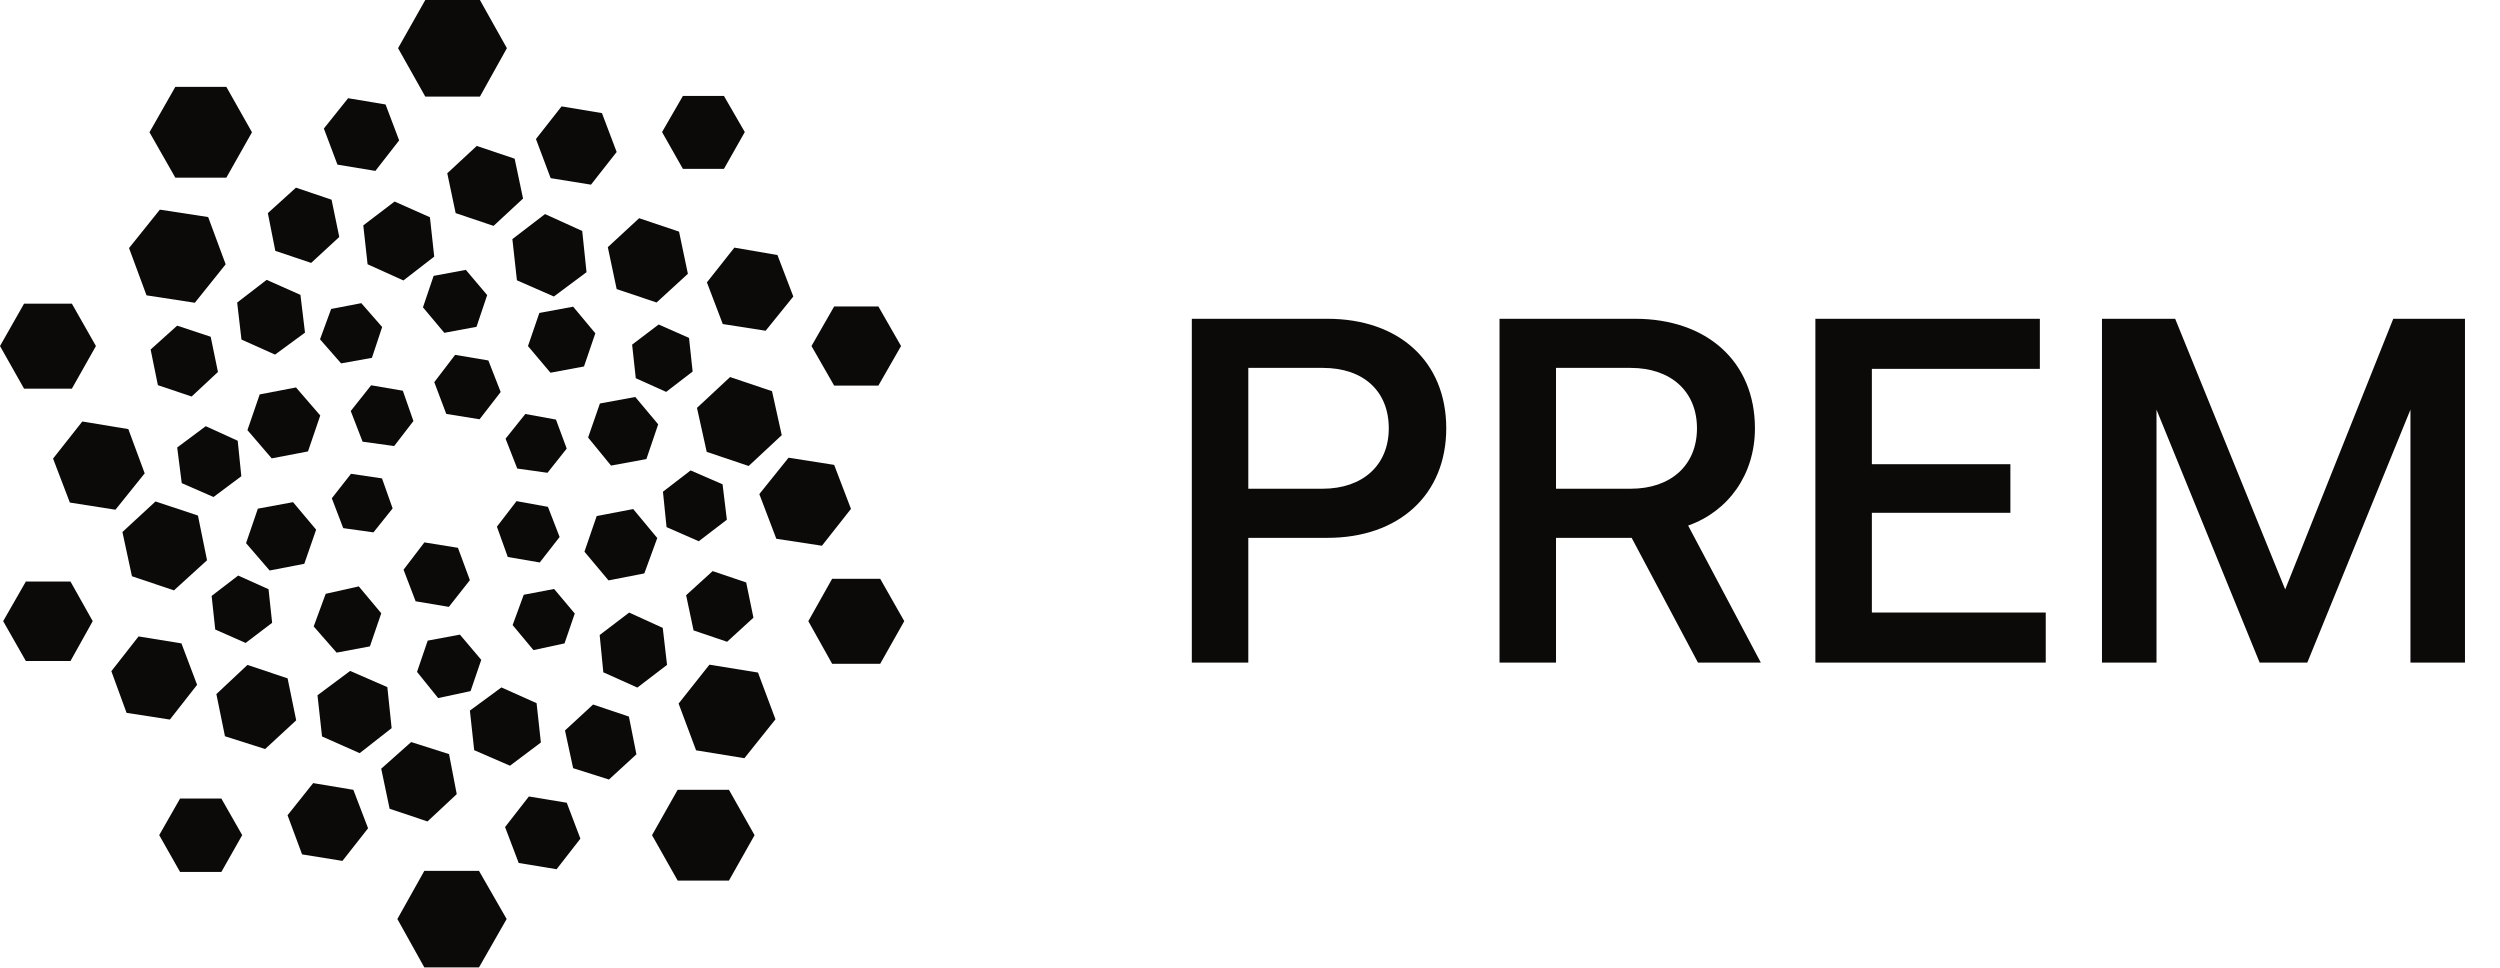 <svg width="545" height="211" viewBox="0 0 545 211" fill="none" xmlns="http://www.w3.org/2000/svg">
<path d="M90.601 131.077L97.849 132.298L102.436 126.47L99.83 119.421L92.518 118.244L87.973 124.194L90.601 131.066V131.077Z" fill="#0C0A09"/>
<path d="M121.992 117.057L119.451 110.492L112.602 109.249L108.326 114.814L110.696 121.422L117.663 122.621L121.992 117.068V117.057Z" fill="#0C0A09"/>
<path d="M121.195 91.468L114.519 90.248L110.211 95.636L112.763 102.146L119.354 103.069L123.543 97.791L121.206 91.479L121.195 91.468Z" fill="#0C0A09"/>
<path d="M109.145 85.453L106.464 78.58L99.216 77.36L94.671 83.309L97.288 90.237L104.547 91.402L109.145 85.464V85.453Z" fill="#0C0A09"/>
<path d="M87.822 85.178L80.908 83.991L76.461 89.599L79.045 96.285L85.927 97.241L90.127 91.787L87.822 85.189V85.178Z" fill="#0C0A09"/>
<path d="M76.525 103.278L72.336 108.623L74.824 115.133L81.414 116.056L85.593 110.833L83.278 104.29L76.514 103.289L76.525 103.278Z" fill="#0C0A09"/>
<path d="M56.613 85.992L53.942 93.766L59.23 99.924L67.145 98.407L69.816 90.578L64.528 84.463L56.613 85.981V85.992Z" fill="#0C0A09"/>
<path d="M68.922 115.473L63.882 109.469L56.214 110.888L53.641 118.409L58.777 124.37L66.337 122.907L68.911 115.484L68.922 115.473Z" fill="#0C0A09"/>
<path d="M80.639 140.919L83.116 133.694L78.216 127.833L71.001 129.45L68.384 136.564L73.381 142.272L80.65 140.908L80.639 140.919Z" fill="#0C0A09"/>
<path d="M102.587 150.662L104.913 143.844L100.26 138.346L93.239 139.655L90.913 146.472L95.511 152.179L102.587 150.662Z" fill="#0C0A09"/>
<path d="M123.069 140.259L125.298 133.749L120.797 128.394L114.174 129.659L111.751 136.268L116.295 141.722L123.069 140.259Z" fill="#0C0A09"/>
<path d="M130.08 112.493L127.409 120.268L132.654 126.525L140.461 125.007L143.283 117.288L138.038 110.976L130.08 112.493Z" fill="#0C0A09"/>
<path d="M138.491 86.542L130.78 87.96L128.206 95.383L133.203 101.497L140.914 100.078L143.487 92.502L138.491 86.542Z" fill="#0C0A09"/>
<path d="M129.789 72.664L124.943 66.858L117.577 68.222L115.1 75.447L120 81.253L127.312 79.889L129.779 72.664H129.789Z" fill="#0C0A09"/>
<path d="M94.531 60.139L92.205 67.001L96.858 72.554L103.879 71.246L106.205 64.329L101.553 58.831L94.531 60.139Z" fill="#0C0A09"/>
<path d="M72.186 67.364L69.763 73.973L74.361 79.218L81.081 78.008L83.31 71.29L78.766 66.088L72.186 67.353V67.364Z" fill="#0C0A09"/>
<path d="M127.861 59.337L126.925 50.353L118.815 46.669L111.697 52.123L112.688 61.107L120.743 64.637L127.861 59.337Z" fill="#0C0A09"/>
<path d="M86.024 43.931L79.196 49.132L80.133 57.61L87.941 61.14L94.661 55.939L93.724 47.361L86.013 43.931H86.024Z" fill="#0C0A09"/>
<path d="M52.65 74.028L59.962 77.305L66.488 72.51L65.498 64.285L58.131 61.008L51.702 65.957L52.639 74.039L52.65 74.028Z" fill="#0C0A09"/>
<path d="M52.607 103.806L51.821 96.087L44.853 92.909L38.629 97.549L39.62 105.324L46.544 108.348L52.629 103.806H52.607Z" fill="#0C0A09"/>
<path d="M53.544 140.16L59.327 135.773L58.541 128.449L51.918 125.469L46.135 129.912L46.921 137.235L53.544 140.16Z" fill="#0C0A09"/>
<path d="M78.409 164.187L85.377 158.733L84.44 149.793L76.331 146.263L69.213 151.564L70.203 160.548L78.409 164.187Z" fill="#0C0A09"/>
<path d="M111.191 166.915L117.911 161.867L116.974 153.29L109.307 149.859L102.436 154.907L103.373 163.539L111.18 166.926L111.191 166.915Z" fill="#0C0A09"/>
<path d="M144.467 136.872L137.155 133.541L130.726 138.434L131.523 146.56L138.943 149.892L145.415 144.944L144.478 136.861L144.467 136.872Z" fill="#0C0A09"/>
<path d="M152.329 117.992L158.457 113.296L157.52 105.577L150.552 102.553L144.522 107.193L145.308 114.913L152.329 117.992Z" fill="#0C0A09"/>
<path d="M150.994 80.989L150.208 73.665L143.585 70.74L137.802 75.127L138.598 82.451L145.221 85.431L151.005 80.989H150.994Z" fill="#0C0A09"/>
<path d="M168.3 85.277L159.157 82.198L151.941 88.917L154.063 98.506L163.206 101.585L170.421 94.866L168.3 85.277Z" fill="#0C0A09"/>
<path d="M134.431 63.02L143.132 65.945L149.96 59.688L148.032 50.495L139.331 47.571L132.503 53.882L134.431 63.02Z" fill="#0C0A09"/>
<path d="M97.504 37.773L99.334 46.46L107.594 49.242L114.023 43.282L112.193 34.595L103.933 31.813L97.504 37.773Z" fill="#0C0A09"/>
<path d="M67.834 57.313L73.962 51.661L72.282 43.535L64.517 40.907L58.39 46.46L60.016 54.685L67.824 57.313H67.834Z" fill="#0C0A09"/>
<path d="M41.774 86.443L47.514 81.088L45.931 73.412L38.618 70.993L32.835 76.194L34.418 83.969L41.784 86.443H41.774Z" fill="#0C0A09"/>
<path d="M28.775 125.623L37.918 128.702L45.134 122.137L43.152 112.394L33.901 109.315L26.686 115.979L28.765 125.623H28.775Z" fill="#0C0A09"/>
<path d="M62.698 147.88L53.942 144.955L47.169 151.311L49.042 160.504L57.798 163.286L64.571 157.029L62.698 147.891V147.88Z" fill="#0C0A09"/>
<path d="M99.571 173.128L97.891 164.396L89.631 161.768L83.105 167.574L84.936 176.306L93.196 179.077L99.571 173.117V173.128Z" fill="#0C0A09"/>
<path d="M129.294 153.587L123.167 159.239L124.943 167.464L132.751 169.939L138.739 164.44L137.102 156.215L129.294 153.587Z" fill="#0C0A09"/>
<path d="M158.51 139.907L164.25 134.651L162.667 126.976L155.355 124.501L149.572 129.758L151.198 137.433L158.51 139.907Z" fill="#0C0A09"/>
<path d="M154.655 144.9L147.935 153.378L151.748 163.572L162.28 165.287L169.054 156.809L165.241 146.615L154.666 144.9H154.655Z" fill="#0C0A09"/>
<path d="M185.509 110.932L181.847 101.343L171.907 99.781L165.532 107.71L169.237 117.453L179.177 118.97L185.509 110.943V110.932Z" fill="#0C0A09"/>
<path d="M154.106 61.558L157.563 70.641L166.91 72.103L172.941 64.637L169.484 55.598L160.093 53.981L154.106 61.558Z" fill="#0C0A09"/>
<path d="M128.842 40.247L134.431 33.132L131.222 24.654L122.424 23.191L116.834 30.306L120.044 38.839L128.842 40.258V40.247Z" fill="#0C0A09"/>
<path d="M81.823 37.267L87.014 30.603L84.052 22.773L75.889 21.41L70.602 28.019L73.563 35.892L81.823 37.256V37.267Z" fill="#0C0A09"/>
<path d="M42.474 66.001L49.194 57.621L45.381 47.318L34.849 45.701L28.129 54.08L31.941 64.384L42.474 66.001Z" fill="#0C0A09"/>
<path d="M11.566 99.969L15.228 109.557L25.168 111.119L31.543 103.19L27.978 93.547L17.942 91.886L11.566 99.969Z" fill="#0C0A09"/>
<path d="M42.969 149.298L39.555 140.259L30.207 138.742L24.274 146.318L27.59 155.401L37.035 156.864L42.969 149.287V149.298Z" fill="#0C0A09"/>
<path d="M68.276 170.708L62.687 177.724L65.853 186.257L74.651 187.676L80.241 180.561L77.031 172.182L68.276 170.719V170.708Z" fill="#0C0A09"/>
<path d="M115.294 173.633L110.104 180.297L113.076 188.127L121.336 189.49L126.527 182.826L123.554 174.997L115.294 173.633Z" fill="#0C0A09"/>
<path d="M92.507 189.842L86.627 200.344L92.507 210.9H104.418L110.449 200.344L104.418 189.842H92.507Z" fill="#0C0A09"/>
<path d="M147.731 172.171L142.142 182.068L147.731 191.964H158.909L164.499 182.068L158.909 172.171H147.731Z" fill="#0C0A09"/>
<path d="M191.884 126.173H181.406L176.215 135.41L181.406 144.702H191.884L197.129 135.41L191.884 126.173Z" fill="#0C0A09"/>
<path d="M191.485 84.068L196.428 75.435L191.485 66.803H181.847L176.904 75.435L181.847 84.068H191.485Z" fill="#0C0A09"/>
<path d="M157.821 36.816L162.365 28.789L157.821 20.915H148.872L144.327 28.789L148.872 36.816H157.821Z" fill="#0C0A09"/>
<path d="M104.622 21.058L110.502 10.502L104.622 0H92.711L86.778 10.502L92.711 21.058H104.622Z" fill="#0C0A09"/>
<path d="M49.344 38.729L54.933 28.833L49.344 18.936H38.219L32.587 28.833L38.219 38.729H49.344Z" fill="#0C0A09"/>
<path d="M15.669 84.727L20.914 75.435L15.669 66.198H5.245L0 75.435L5.245 84.727H15.68H15.669Z" fill="#0C0A09"/>
<path d="M5.632 126.778L0.689 135.41L5.632 144.097H15.367L20.213 135.41L15.367 126.778H5.632Z" fill="#0C0A09"/>
<path d="M39.254 174.084L34.709 182.057L39.254 190.084H48.257L52.801 182.057L48.257 174.084H39.254Z" fill="#0C0A09"/>
<path d="M289.37 69.494C305.004 69.494 315.283 78.81 315.283 93.373C315.283 107.829 305.004 117.252 289.37 117.252H272.13V144.45H259.816V69.494H289.37ZM272.13 80.202V106.544H288.299C297.08 106.544 302.755 101.404 302.755 93.373C302.755 85.235 297.187 80.202 288.406 80.202H272.13ZM356.45 69.494C372.083 69.494 382.577 78.81 382.577 93.373C382.577 103.439 376.795 111.47 368.014 114.575L383.862 144.45H370.156L355.7 117.252H339.21V144.45H326.896V69.494H356.45ZM339.21 80.202V106.544H355.486C364.267 106.544 369.942 101.404 369.942 93.373C369.942 85.342 364.267 80.202 355.486 80.202H339.21ZM395.753 69.494H444.688V80.416H408.067V101.19H438.264V111.791H408.067V133.528H445.973V144.45H395.753V69.494ZM458.232 69.494H474.186L498.172 128.495L521.73 69.494H537.364V144.45H525.478V89.304L502.991 144.45H492.604L470.117 89.304V144.45H458.232V69.494Z" fill="#0C0A09"/>
</svg>
